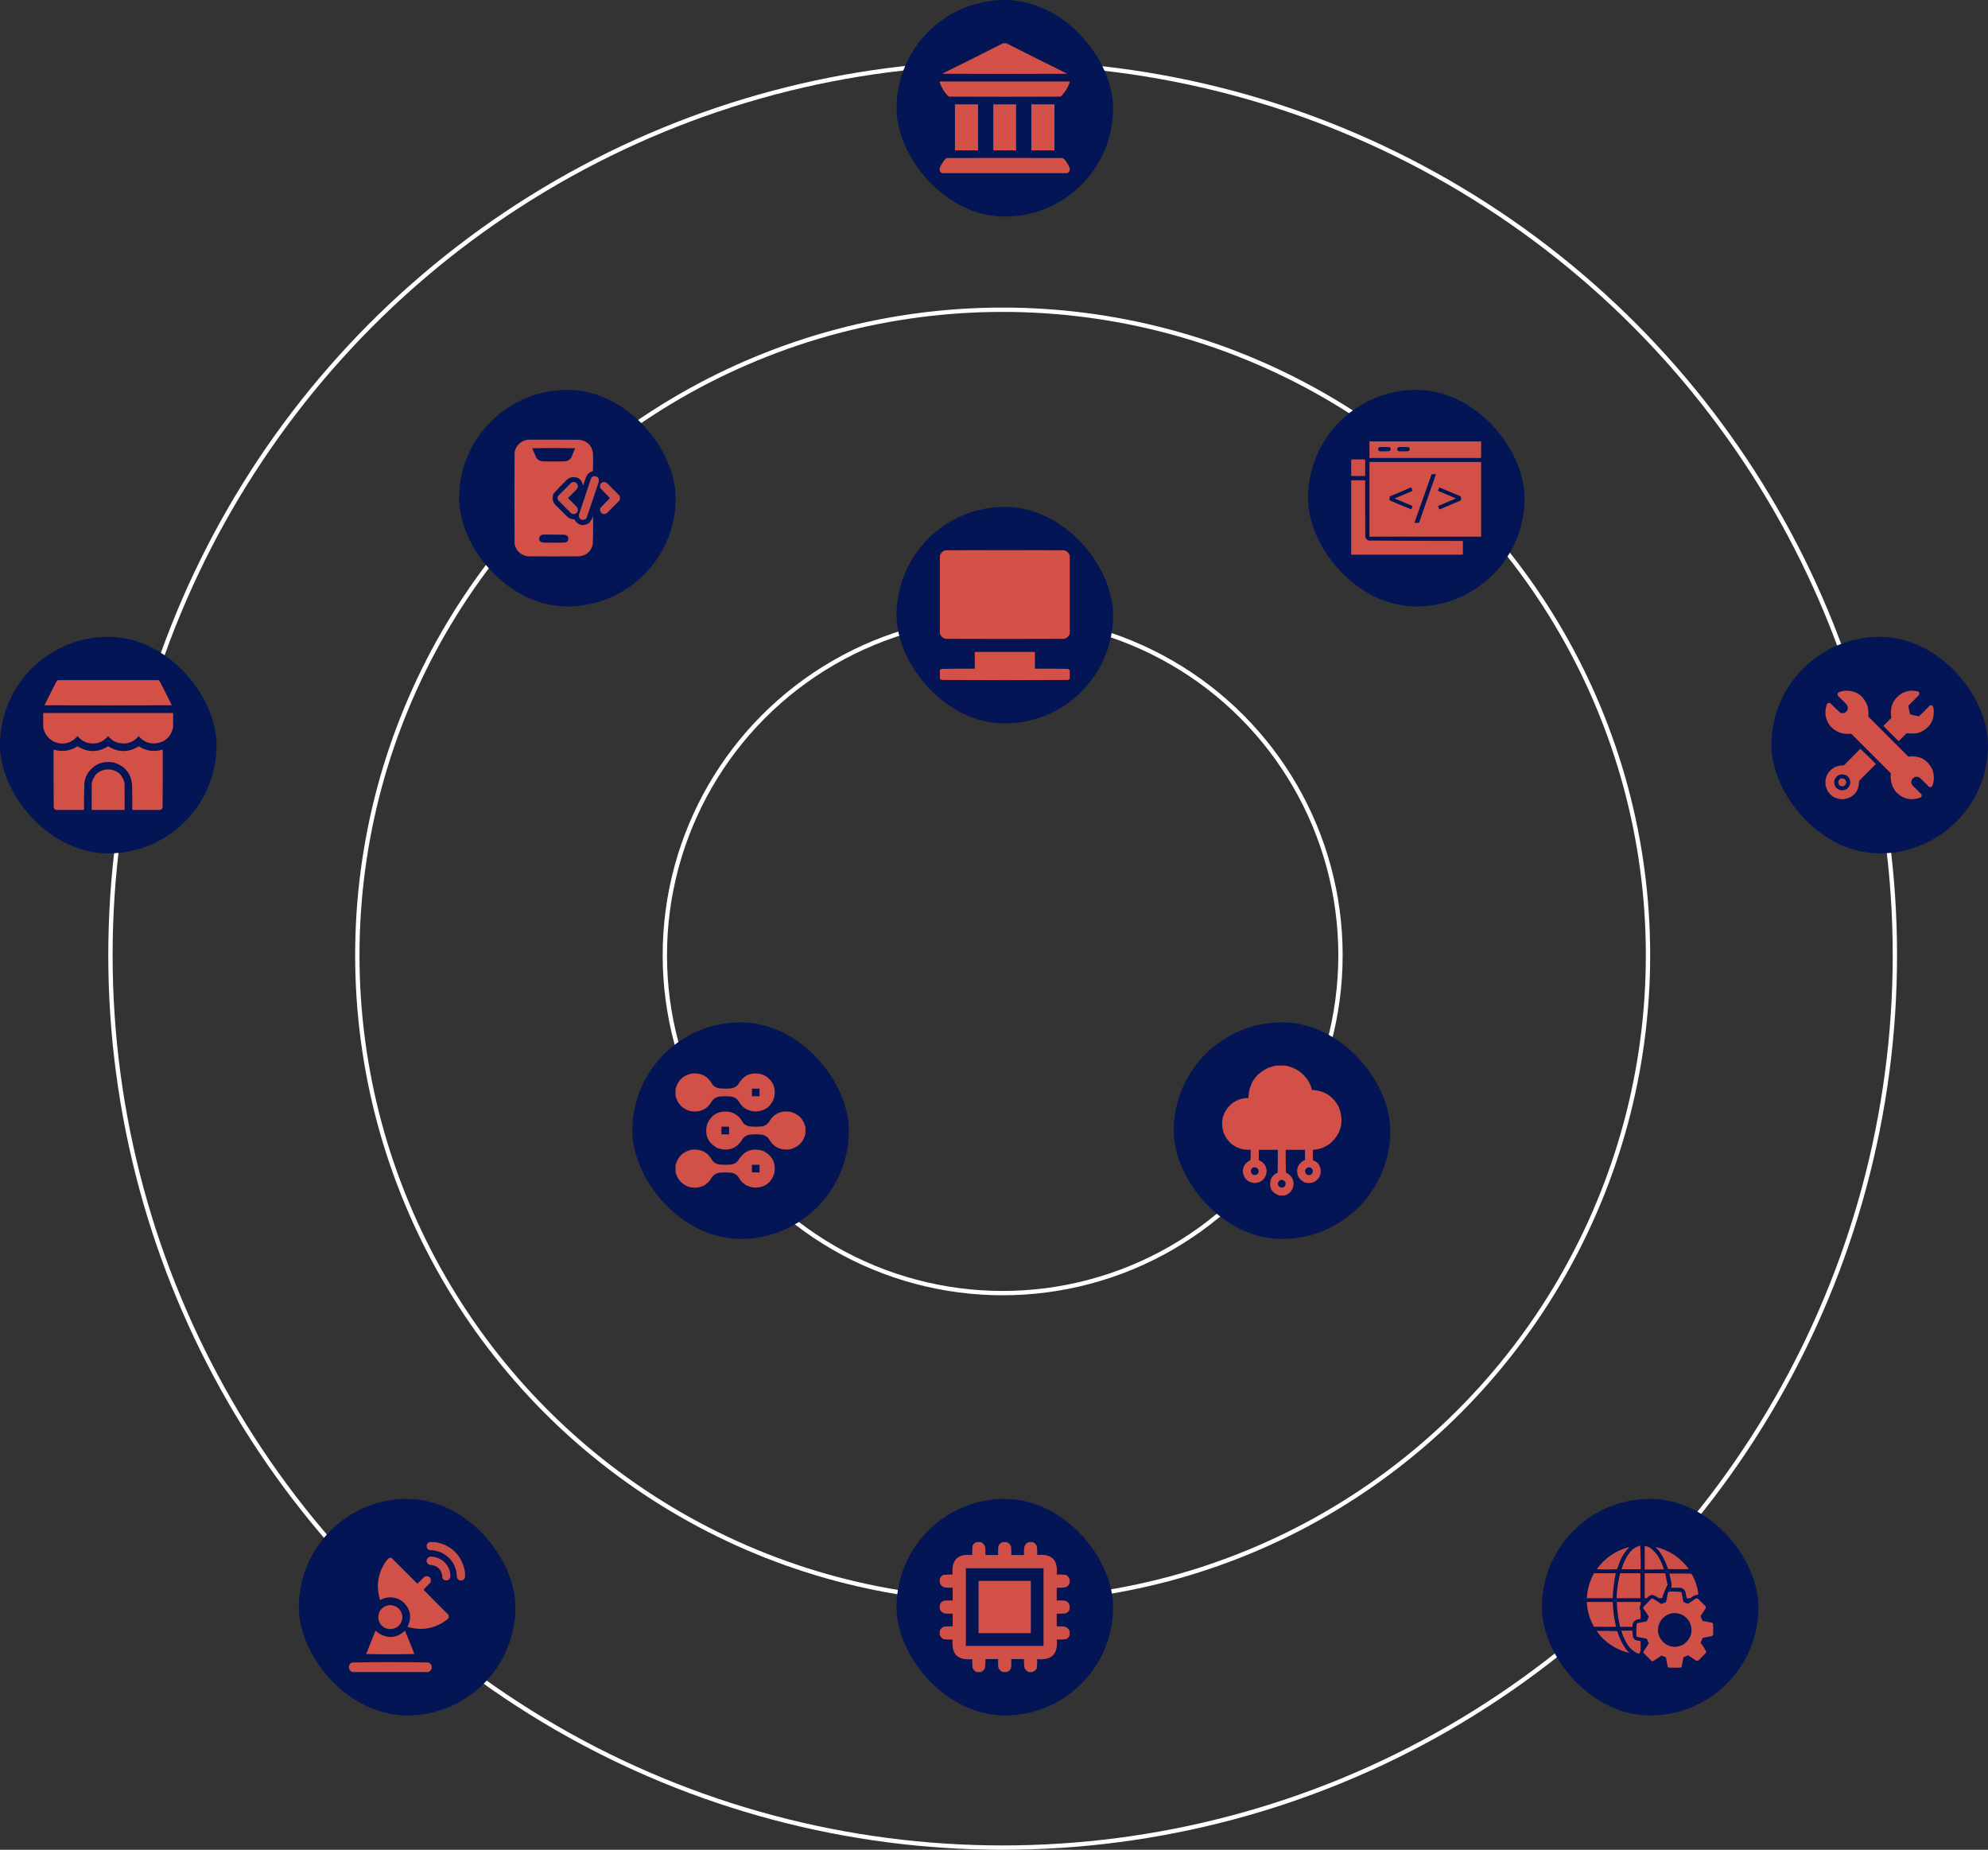 <svg width="459" height="427" viewBox="0 0 459 427" fill="none" xmlns="http://www.w3.org/2000/svg">
<rect x="0" y="0" width="459" height="427" fill="#333333" stroke="none"/>
<circle cx="231.5" cy="220.5" r="78" stroke="white"/>
<circle cx="231.5" cy="220.5" r="149" stroke="white"/>
<circle cx="231.5" cy="220.5" r="206" stroke="white"/>
<rect x="207" y="117" width="50" height="50" rx="25" fill="#031555"/>
<g clip-path="url(#clip0_159_214)">
<path opacity="0.999" fill-rule="evenodd" clip-rule="evenodd" d="M247 128.26C247 134.252 247 140.244 247 146.237C246.796 146.865 246.366 147.276 245.711 147.467C236.57 147.506 227.43 147.506 218.289 147.467C217.634 147.276 217.204 146.865 217 146.237C217 140.244 217 134.252 217 128.26C217.204 127.631 217.634 127.22 218.289 127.029C227.43 126.99 236.57 126.99 245.711 127.029C246.366 127.22 246.796 127.631 247 128.26Z" fill="#D45147"/>
<path opacity="0.997" fill-rule="evenodd" clip-rule="evenodd" d="M225.057 150.496C229.686 150.496 234.315 150.496 238.944 150.496C238.944 151.785 238.944 153.074 238.944 154.363C241.493 154.349 244.041 154.363 246.59 154.407C247.379 154.86 247.599 155.519 247.249 156.385C247.094 156.646 246.874 156.837 246.59 156.956C236.863 157.015 227.137 157.015 217.41 156.956C216.622 156.503 216.402 155.844 216.751 154.979C216.906 154.717 217.126 154.527 217.41 154.407C219.959 154.363 222.508 154.349 225.057 154.363C225.057 153.074 225.057 151.785 225.057 150.496Z" fill="#D45147"/>
</g>
<rect x="146" y="236" width="50" height="50" rx="25" fill="#031555"/>
<g clip-path="url(#clip1_159_214)">
<path opacity="0.986" fill-rule="evenodd" clip-rule="evenodd" d="M155.971 252.885C155.971 252.416 155.971 251.947 155.971 251.479C156.427 249.489 157.658 248.268 159.662 247.816C161.857 247.581 163.468 248.43 164.496 250.365C164.879 250.806 165.358 251.089 165.932 251.215C166.947 251.332 167.963 251.332 168.979 251.215C169.552 251.089 170.031 250.806 170.414 250.365C171.742 248.047 173.685 247.295 176.244 248.109C178.407 249.243 179.237 251.01 178.734 253.412C178.034 255.427 176.618 256.482 174.486 256.576C172.616 256.525 171.258 255.666 170.414 253.998C170.031 253.557 169.552 253.274 168.979 253.149C167.963 253.031 166.947 253.031 165.932 253.149C165.358 253.274 164.879 253.557 164.496 253.998C163.387 256.042 161.678 256.872 159.369 256.488C157.517 255.955 156.384 254.754 155.971 252.885ZM173.607 251.303C174.193 251.303 174.779 251.303 175.365 251.303C175.365 251.889 175.365 252.475 175.365 253.061C174.779 253.061 174.193 253.061 173.607 253.061C173.607 252.475 173.607 251.889 173.607 251.303Z" fill="#D45147"/>
<path opacity="0.986" fill-rule="evenodd" clip-rule="evenodd" d="M185.971 260.268C185.971 260.736 185.971 261.205 185.971 261.674C185.507 263.69 184.257 264.911 182.221 265.336C180.05 265.555 178.458 264.705 177.445 262.787C177.062 262.346 176.583 262.063 176.01 261.938C174.994 261.82 173.978 261.82 172.963 261.938C172.389 262.063 171.91 262.346 171.527 262.787C170.2 265.105 168.257 265.857 165.697 265.043C163.442 263.842 162.631 261.996 163.265 259.506C164.195 257.367 165.826 256.401 168.158 256.606C169.706 256.896 170.829 257.746 171.527 259.154C171.91 259.595 172.389 259.878 172.963 260.004C173.978 260.121 174.994 260.121 176.01 260.004C176.583 259.878 177.062 259.595 177.445 259.154C178.555 257.11 180.264 256.28 182.572 256.664C184.424 257.198 185.557 258.399 185.971 260.268ZM166.576 260.092C167.162 260.092 167.748 260.092 168.334 260.092C168.334 260.678 168.334 261.264 168.334 261.85C167.748 261.85 167.162 261.85 166.576 261.85C166.576 261.264 166.576 260.678 166.576 260.092Z" fill="#D45147"/>
<path opacity="0.986" fill-rule="evenodd" clip-rule="evenodd" d="M155.971 270.463C155.971 269.994 155.971 269.525 155.971 269.057C156.427 267.067 157.658 265.846 159.662 265.395C161.857 265.159 163.468 266.008 164.496 267.943C164.879 268.384 165.358 268.667 165.932 268.793C166.947 268.91 167.963 268.91 168.979 268.793C169.552 268.667 170.031 268.384 170.414 267.943C171.742 265.625 173.685 264.874 176.244 265.688C178.407 266.821 179.237 268.588 178.734 270.99C178.034 273.006 176.618 274.06 174.486 274.154C172.616 274.103 171.258 273.244 170.414 271.576C170.031 271.135 169.552 270.852 168.979 270.727C167.963 270.609 166.947 270.609 165.932 270.727C165.358 270.852 164.879 271.135 164.496 271.576C163.387 273.62 161.678 274.45 159.369 274.066C157.517 273.533 156.384 272.332 155.971 270.463ZM173.607 268.881C174.193 268.881 174.779 268.881 175.365 268.881C175.365 269.467 175.365 270.053 175.365 270.639C174.779 270.639 174.193 270.639 173.607 270.639C173.607 270.053 173.607 269.467 173.607 268.881Z" fill="#D45147"/>
</g>
<rect x="271" y="236" width="50" height="50" rx="25" fill="#031555"/>
<g clip-path="url(#clip2_159_214)">
<path opacity="0.989" fill-rule="evenodd" clip-rule="evenodd" d="M294.74 245.971C295.365 245.971 295.99 245.971 296.615 245.971C299.083 246.359 300.948 247.629 302.211 249.779C302.534 250.349 302.759 250.955 302.885 251.596C305.88 251.731 307.999 253.157 309.242 255.873C310.343 259.157 309.571 261.901 306.928 264.105C305.788 264.912 304.518 265.351 303.119 265.424C303.119 266.225 303.119 267.025 303.119 267.826C304.117 268.151 304.713 268.834 304.906 269.877C305.067 271.265 304.53 272.271 303.295 272.895C301.694 273.403 300.493 272.924 299.691 271.459C299.219 270.043 299.581 268.901 300.775 268.031C300.94 267.929 301.116 267.861 301.303 267.826C301.303 267.025 301.303 266.225 301.303 265.424C299.818 265.424 298.334 265.424 296.849 265.424C296.83 267.182 296.849 268.94 296.908 270.697C298.335 271.364 298.892 272.477 298.578 274.037C298.235 275.035 297.561 275.679 296.557 275.971C296.166 275.971 295.775 275.971 295.385 275.971C293.575 275.339 292.921 274.089 293.422 272.221C293.736 271.506 294.254 270.998 294.974 270.697C295.033 268.94 295.053 267.182 295.033 265.424C293.568 265.424 292.103 265.424 290.639 265.424C290.639 266.225 290.639 267.025 290.639 267.826C291.781 268.281 292.386 269.131 292.455 270.375C292.284 272.04 291.366 272.948 289.701 273.1C288.022 272.944 287.104 272.026 286.947 270.346C287.031 269.149 287.617 268.309 288.705 267.826C288.763 267.026 288.783 266.226 288.764 265.424C285.783 265.531 283.703 264.222 282.523 261.498C281.719 258.864 282.334 256.628 284.369 254.789C285.5 253.901 286.789 253.461 288.236 253.471C288.345 250.092 289.947 247.739 293.041 246.41C293.603 246.216 294.17 246.069 294.74 245.971ZM289.467 269.467C290.135 269.419 290.525 269.722 290.639 270.375C290.453 271.151 289.984 271.405 289.232 271.137C288.847 270.872 288.72 270.511 288.851 270.053C288.975 269.763 289.18 269.568 289.467 269.467ZM302.006 269.467C302.524 269.418 302.885 269.633 303.09 270.111C303.189 270.685 302.964 271.066 302.416 271.254C301.664 271.283 301.303 270.922 301.332 270.17C301.45 269.827 301.675 269.593 302.006 269.467ZM295.853 272.338C296.787 272.505 297.05 273.013 296.644 273.861C296.281 274.19 295.881 274.238 295.443 274.008C294.89 273.483 294.91 272.975 295.502 272.484C295.626 272.435 295.743 272.386 295.853 272.338Z" fill="#D45147"/>
</g>
<rect x="207" width="50" height="50" rx="25" fill="#031555"/>
<g clip-path="url(#clip3_159_214)">
<path opacity="0.989" fill-rule="evenodd" clip-rule="evenodd" d="M231.619 9.971C231.854 9.971 232.088 9.971 232.322 9.971C237.009 12.353 241.716 14.707 246.443 17.031C236.795 17.07 227.147 17.07 217.498 17.031C222.225 14.707 226.932 12.353 231.619 9.971Z" fill="#D45147"/>
<path opacity="0.997" fill-rule="evenodd" clip-rule="evenodd" d="M216.971 18.818C226.971 18.818 236.971 18.818 246.971 18.818C246.971 18.896 246.971 18.975 246.971 19.053C246.586 20.18 245.98 21.177 245.154 22.041C245.04 22.165 244.903 22.253 244.744 22.305C236.229 22.344 227.713 22.344 219.197 22.305C219.057 22.262 218.93 22.194 218.816 22.1C217.992 21.208 217.377 20.192 216.971 19.053C216.971 18.975 216.971 18.896 216.971 18.818Z" fill="#D45147"/>
<path fill-rule="evenodd" clip-rule="evenodd" d="M220.486 24.092C222.264 24.092 224.041 24.092 225.818 24.092C225.818 27.627 225.818 31.162 225.818 34.697C224.041 34.697 222.264 34.697 220.486 34.697C220.486 31.162 220.486 27.627 220.486 24.092Z" fill="#D45147"/>
<path fill-rule="evenodd" clip-rule="evenodd" d="M229.334 24.092C231.092 24.092 232.85 24.092 234.607 24.092C234.607 27.627 234.607 31.162 234.607 34.697C232.85 34.697 231.092 34.697 229.334 34.697C229.334 31.162 229.334 27.627 229.334 24.092Z" fill="#D45147"/>
<path fill-rule="evenodd" clip-rule="evenodd" d="M238.123 24.092C239.9 24.092 241.678 24.092 243.455 24.092C243.455 27.627 243.455 31.162 243.455 34.697C241.678 34.697 239.9 34.697 238.123 34.697C238.123 31.162 238.123 27.627 238.123 24.092Z" fill="#D45147"/>
<path opacity="0.997" fill-rule="evenodd" clip-rule="evenodd" d="M246.971 38.74C246.971 38.975 246.971 39.209 246.971 39.443C246.894 39.531 246.826 39.628 246.766 39.736C246.648 39.806 246.54 39.885 246.443 39.971C236.795 39.971 227.147 39.971 217.498 39.971C217.411 39.894 217.313 39.826 217.205 39.766C217.135 39.648 217.057 39.54 216.971 39.443C216.971 39.209 216.971 38.975 216.971 38.74C217.276 38.072 217.657 37.447 218.113 36.865C218.246 36.693 218.412 36.566 218.611 36.484C227.518 36.445 236.424 36.445 245.33 36.484C245.691 36.69 245.975 36.973 246.18 37.334C246.49 37.78 246.754 38.249 246.971 38.74Z" fill="#D45147"/>
</g>
<rect x="409" y="147" width="50" height="50" rx="25" fill="#031555"/>
<path opacity="0.984" fill-rule="evenodd" clip-rule="evenodd" d="M425.943 159.432C428.562 159.367 430.31 160.559 431.188 163.006C431.383 163.797 431.442 164.598 431.363 165.408C434.449 168.494 437.535 171.58 440.621 174.666C443.158 174.333 444.994 175.31 446.129 177.596C446.551 178.691 446.609 179.804 446.305 180.936C446.252 181.188 446.144 181.412 445.982 181.609C445.768 181.727 445.553 181.727 445.338 181.609C444.654 180.926 443.971 180.242 443.287 179.559C442.62 179.15 442.024 179.238 441.5 179.822C441.217 180.324 441.237 180.812 441.559 181.287C442.242 181.971 442.926 182.654 443.609 183.338C443.744 183.604 443.715 183.848 443.522 184.07C441.322 184.9 439.399 184.48 437.75 182.811C436.767 181.553 436.376 180.127 436.578 178.533C433.522 175.477 430.465 172.42 427.408 169.363C425.406 169.614 423.755 168.98 422.457 167.459C421.387 165.932 421.172 164.291 421.813 162.537C422.01 162.238 422.273 162.169 422.604 162.332C423.349 163.117 424.131 163.859 424.947 164.559C425.763 164.781 426.319 164.498 426.617 163.709C426.687 163.323 426.609 162.971 426.383 162.654C425.699 161.971 425.016 161.287 424.332 160.604C424.205 160.34 424.234 160.096 424.42 159.871C424.914 159.65 425.422 159.504 425.943 159.432Z" fill="#D45147"/>
<path opacity="0.977" fill-rule="evenodd" clip-rule="evenodd" d="M441.119 159.432C441.652 159.42 442.18 159.468 442.701 159.578C442.983 159.623 443.139 159.789 443.17 160.076C443.137 160.249 443.068 160.406 442.965 160.545C442.184 161.326 441.402 162.108 440.621 162.889C440.699 163.559 440.826 164.223 441.002 164.881C441.577 165.053 442.163 165.199 442.76 165.32C442.877 165.36 442.994 165.36 443.111 165.32C443.932 164.5 444.752 163.68 445.572 162.859C446.073 162.732 446.356 162.937 446.422 163.475C446.739 166.055 445.733 167.901 443.404 169.012C442.812 169.249 442.197 169.356 441.559 169.334C441.115 169.328 440.675 169.299 440.24 169.246C439.624 169.872 438.999 170.487 438.365 171.092C437.174 169.94 436.002 168.768 434.85 167.576C435.454 166.942 436.069 166.317 436.695 165.701C436.25 163.323 437.021 161.457 439.01 160.106C439.677 159.743 440.38 159.518 441.119 159.432Z" fill="#D45147"/>
<path opacity="0.973" fill-rule="evenodd" clip-rule="evenodd" d="M429.517 172.85C430.723 173.968 431.905 175.12 433.062 176.307C433.101 176.346 433.101 176.385 433.062 176.424C431.793 177.693 430.523 178.963 429.254 180.232C429.21 182.805 427.911 184.231 425.357 184.51C423.335 184.392 422.055 183.356 421.519 181.404C421.249 179.494 421.942 178.059 423.599 177.098C424.271 176.803 424.974 176.666 425.709 176.688C426.99 175.416 428.26 174.137 429.517 172.85ZM424.947 178.768C426.295 178.661 427.057 179.276 427.232 180.613C427.022 181.917 426.26 182.523 424.947 182.43C423.88 182.084 423.401 181.352 423.511 180.232C423.729 179.478 424.207 178.99 424.947 178.768Z" fill="#D45147"/>
<path opacity="0.929" fill-rule="evenodd" clip-rule="evenodd" d="M425.006 179.705C425.739 179.589 426.168 179.892 426.295 180.613C426.061 181.492 425.534 181.727 424.713 181.317C424.415 180.981 424.347 180.6 424.508 180.174C424.629 179.964 424.795 179.808 425.006 179.705Z" fill="#D45147"/>
<rect y="147" width="50" height="50" rx="25" fill="#031555"/>
<g clip-path="url(#clip4_159_214)">
<path opacity="0.997" fill-rule="evenodd" clip-rule="evenodd" d="M13.428 156.971C21.123 156.971 28.818 156.971 36.514 156.971C36.689 157.074 36.835 157.21 36.953 157.381C37.854 159.192 38.762 160.999 39.678 162.801C29.873 162.84 20.068 162.84 10.264 162.801C11.179 160.999 12.088 159.192 12.988 157.381C13.106 157.21 13.253 157.074 13.428 156.971Z" fill="#D45147"/>
<path opacity="0.993" fill-rule="evenodd" clip-rule="evenodd" d="M9.971 164.588C19.971 164.588 29.971 164.588 39.971 164.588C39.971 165.701 39.971 166.814 39.971 167.928C39.417 170.239 37.952 171.47 35.576 171.619C34.123 171.61 32.941 171.044 32.031 169.92C30.644 171.515 28.935 171.993 26.904 171.355C26.136 171.046 25.491 170.568 24.971 169.92C23.636 171.475 21.976 171.973 19.99 171.414C19.155 171.109 18.462 170.611 17.91 169.92C16.464 171.573 14.696 172.032 12.607 171.297C11.186 170.592 10.307 169.469 9.971 167.928C9.971 166.814 9.971 165.701 9.971 164.588Z" fill="#D45147"/>
<path opacity="0.993" fill-rule="evenodd" clip-rule="evenodd" d="M37.041 186.971C34.873 186.971 32.705 186.971 30.537 186.971C30.547 185.115 30.537 183.26 30.508 181.404C30.341 178.68 28.964 176.893 26.377 176.043C23.75 175.532 21.689 176.381 20.195 178.592C19.832 179.231 19.598 179.915 19.492 180.643C19.409 182.751 19.38 184.86 19.404 186.971C17.236 186.971 15.068 186.971 12.9 186.971C12.667 186.864 12.501 186.689 12.402 186.443C12.373 181.971 12.363 177.498 12.373 173.025C14.33 173.632 16.176 173.379 17.91 172.264C20.263 173.745 22.617 173.745 24.971 172.264C27.324 173.745 29.678 173.745 32.031 172.264C33.765 173.379 35.611 173.632 37.568 173.025C37.578 177.498 37.568 181.971 37.539 186.443C37.44 186.689 37.274 186.864 37.041 186.971Z" fill="#D45147"/>
<path opacity="0.994" fill-rule="evenodd" clip-rule="evenodd" d="M28.779 186.971C26.24 186.971 23.701 186.971 21.162 186.971C21.152 184.881 21.162 182.791 21.191 180.701C21.687 178.731 22.947 177.695 24.971 177.596C26.994 177.695 28.254 178.731 28.75 180.701C28.779 182.791 28.789 184.881 28.779 186.971Z" fill="#D45147"/>
</g>
<rect x="69" y="346" width="50" height="50" rx="25" fill="#031555"/>
<g clip-path="url(#clip5_159_214)">
<path opacity="0.96" fill-rule="evenodd" clip-rule="evenodd" d="M99.127 355.971C99.557 355.971 99.987 355.971 100.416 355.971C103.925 356.569 106.181 358.581 107.184 362.006C107.354 362.72 107.412 363.443 107.36 364.174C107.121 364.736 106.701 364.941 106.1 364.789C105.768 364.652 105.563 364.408 105.485 364.057C105.393 361.331 104.114 359.407 101.647 358.285C100.834 357.986 99.994 357.83 99.127 357.816C98.579 357.531 98.394 357.092 98.57 356.498C98.712 356.269 98.897 356.093 99.127 355.971Z" fill="#D45147"/>
<path opacity="0.956" fill-rule="evenodd" clip-rule="evenodd" d="M99.42 359.311C101.4 359.406 102.816 360.344 103.668 362.123C103.938 362.782 104.035 363.466 103.961 364.174C103.637 364.829 103.139 364.995 102.467 364.672C102.314 364.558 102.207 364.412 102.145 364.232C102.037 362.327 101.031 361.322 99.127 361.215C98.579 360.93 98.394 360.49 98.57 359.896C98.764 359.561 99.047 359.366 99.42 359.311Z" fill="#D45147"/>
<path opacity="0.985" fill-rule="evenodd" clip-rule="evenodd" d="M89.928 359.604C90.11 359.595 90.286 359.624 90.455 359.691C92.419 361.665 94.392 363.628 96.373 365.58C96.909 365.073 97.437 364.556 97.955 364.027C98.466 363.733 98.925 363.801 99.332 364.232C99.504 364.574 99.523 364.925 99.391 365.287C98.875 365.862 98.338 366.418 97.779 366.957C99.668 368.904 101.592 370.848 103.551 372.787C103.729 373.199 103.641 373.541 103.287 373.813C100.51 375.952 97.444 376.528 94.088 375.541C95.142 373.36 94.791 371.437 93.033 369.77C91.668 368.715 90.164 368.462 88.522 369.008C88.251 369.104 87.998 369.231 87.76 369.389C86.769 366.16 87.228 363.152 89.137 360.365C89.357 360.057 89.621 359.803 89.928 359.604Z" fill="#D45147"/>
<path opacity="0.975" fill-rule="evenodd" clip-rule="evenodd" d="M90.045 370.502C91.775 370.65 92.732 371.588 92.916 373.314C92.753 375.011 91.826 375.928 90.133 376.068C88.647 375.988 87.729 375.227 87.379 373.783C87.219 372.335 87.795 371.31 89.108 370.707C89.422 370.611 89.735 370.543 90.045 370.502Z" fill="#D45147"/>
<path opacity="0.984" fill-rule="evenodd" clip-rule="evenodd" d="M86.705 376.42C86.965 376.611 87.219 376.816 87.467 377.035C89.631 378.336 91.643 378.131 93.502 376.42C94.247 378.205 94.97 380.002 95.67 381.811C91.959 381.889 88.248 381.889 84.537 381.811C85.26 380.012 85.983 378.216 86.705 376.42Z" fill="#D45147"/>
<path opacity="0.974" fill-rule="evenodd" clip-rule="evenodd" d="M98.893 385.971C93.033 385.971 87.174 385.971 81.314 385.971C80.547 385.554 80.362 384.948 80.758 384.154C80.91 383.976 81.095 383.849 81.314 383.773C84.242 383.706 87.171 383.676 90.103 383.686C93.055 383.676 96.004 383.706 98.951 383.773C99.678 384.18 99.863 384.756 99.508 385.502C99.341 385.719 99.135 385.876 98.893 385.971Z" fill="#D45147"/>
</g>
<rect x="356" y="346" width="50" height="50" rx="25" fill="#031555"/>
<path opacity="0.968" fill-rule="evenodd" clip-rule="evenodd" d="M378.686 356.791C378.802 358.587 378.841 360.403 378.803 362.24C377.338 362.24 375.873 362.24 374.408 362.24C374.764 360.904 375.34 359.673 376.137 358.549C376.788 357.663 377.638 357.077 378.686 356.791Z" fill="#D45147"/>
<path opacity="0.968" fill-rule="evenodd" clip-rule="evenodd" d="M379.74 356.85C380.177 356.92 380.587 357.067 380.971 357.289C381.935 357.997 382.687 358.886 383.227 359.955C383.589 360.7 383.911 361.462 384.193 362.24C382.709 362.299 381.225 362.318 379.74 362.299C379.74 360.482 379.74 358.666 379.74 356.85Z" fill="#D45147"/>
<path opacity="0.949" fill-rule="evenodd" clip-rule="evenodd" d="M376.049 357.143C376.109 357.166 376.119 357.205 376.078 357.26C375.189 358.177 374.506 359.231 374.027 360.424C373.797 361.027 373.572 361.633 373.354 362.24C371.791 362.318 370.229 362.318 368.666 362.24C370.52 359.664 372.981 357.965 376.049 357.143Z" fill="#D45147"/>
<path opacity="0.953" fill-rule="evenodd" clip-rule="evenodd" d="M382.318 357.201C382.343 357.165 382.382 357.145 382.436 357.143C385.546 357.944 388.046 359.634 389.936 362.211C388.334 362.25 386.732 362.25 385.131 362.211C384.667 360.727 383.993 359.35 383.109 358.08C382.854 357.776 382.59 357.483 382.318 357.201Z" fill="#D45147"/>
<path opacity="0.978" fill-rule="evenodd" clip-rule="evenodd" d="M368.021 363.178C369.701 363.178 371.381 363.178 373.061 363.178C372.663 365.071 372.428 366.985 372.357 368.92C370.365 368.92 368.373 368.92 366.381 368.92C366.489 366.878 367.036 364.964 368.021 363.178Z" fill="#D45147"/>
<path opacity="0.983" fill-rule="evenodd" clip-rule="evenodd" d="M374.057 363.178C375.619 363.178 377.182 363.178 378.744 363.178C378.744 365.092 378.744 367.006 378.744 368.92C376.908 368.92 375.072 368.92 373.236 368.92C373.318 366.979 373.592 365.064 374.057 363.178Z" fill="#D45147"/>
<path opacity="0.982" fill-rule="evenodd" clip-rule="evenodd" d="M379.74 363.178C381.322 363.178 382.904 363.178 384.486 363.178C384.658 364.067 384.834 364.955 385.014 365.844C384.506 366.81 384.096 367.815 383.783 368.861C383.492 368.929 383.199 368.939 382.904 368.891C382.479 368.544 382.001 368.3 381.469 368.158C380.966 368.229 380.566 368.473 380.268 368.891C380.093 368.92 379.917 368.93 379.74 368.92C379.74 367.006 379.74 365.092 379.74 363.178Z" fill="#D45147"/>
<path opacity="0.968" fill-rule="evenodd" clip-rule="evenodd" d="M385.424 363.236C387.123 363.227 388.822 363.236 390.521 363.266C391.381 364.702 391.909 366.255 392.104 367.924C392.102 368.013 392.063 368.082 391.986 368.129C391.77 368.162 391.555 368.201 391.342 368.246C390.955 368.457 390.584 368.692 390.229 368.949C389.953 368.998 389.68 368.988 389.408 368.92C389.314 368.453 389.226 367.984 389.145 367.514C388.951 366.933 388.55 366.611 387.943 366.547C387.241 366.518 386.537 366.508 385.834 366.518C385.939 366.193 385.968 365.861 385.922 365.521C385.782 364.753 385.616 363.991 385.424 363.236Z" fill="#D45147"/>
<path opacity="0.979" fill-rule="evenodd" clip-rule="evenodd" d="M385.365 367.396C386.289 367.369 387.207 367.398 388.119 367.484C388.189 367.537 388.238 367.606 388.266 367.689C388.395 368.394 388.531 369.097 388.676 369.799C388.977 369.925 389.28 370.052 389.584 370.18C389.662 370.219 389.74 370.219 389.818 370.18C390.375 369.775 390.941 369.384 391.518 369.008C391.701 368.961 391.877 368.981 392.045 369.066C392.602 369.634 393.169 370.19 393.744 370.736C393.783 370.834 393.822 370.932 393.861 371.029C393.823 371.124 393.794 371.222 393.773 371.322C393.37 371.904 392.989 372.5 392.631 373.109C392.801 373.441 392.948 373.783 393.07 374.135C393.776 374.303 394.489 374.45 395.209 374.574C395.375 374.623 395.482 374.73 395.531 374.896C395.57 375.717 395.57 376.537 395.531 377.357C395.482 377.523 395.375 377.631 395.209 377.68C394.507 377.824 393.804 377.961 393.1 378.09C392.976 378.474 392.819 378.845 392.631 379.203C393.136 379.844 393.566 380.528 393.92 381.254C393.917 381.369 393.888 381.477 393.832 381.576C393.274 382.115 392.736 382.672 392.221 383.246C391.967 383.441 391.713 383.441 391.459 383.246C390.893 382.865 390.326 382.484 389.76 382.103C389.42 382.279 389.068 382.425 388.705 382.543C388.552 383.252 388.405 383.965 388.266 384.682C388.22 384.786 388.151 384.874 388.06 384.945C387.123 384.984 386.185 384.984 385.248 384.945C385.157 384.874 385.089 384.786 385.043 384.682C384.899 383.98 384.762 383.277 384.633 382.572C384.285 382.453 383.943 382.316 383.607 382.162C382.954 382.649 382.28 383.098 381.586 383.51C381.504 383.467 381.416 383.438 381.322 383.422C380.704 382.803 380.089 382.188 379.477 381.576C379.432 381.412 379.452 381.256 379.535 381.107C379.938 380.526 380.319 379.93 380.678 379.32C380.536 378.959 380.38 378.608 380.209 378.266C379.485 378.135 378.762 377.998 378.041 377.855C377.934 377.826 377.865 377.758 377.836 377.65C377.779 376.707 377.799 375.77 377.894 374.838C377.943 374.789 377.992 374.74 378.041 374.691C378.767 374.557 379.49 374.411 380.209 374.252C380.382 373.9 380.538 373.538 380.678 373.168C380.294 372.528 379.874 371.913 379.418 371.322C379.377 371.177 379.396 371.041 379.477 370.912C380.079 370.302 380.675 369.687 381.264 369.066C381.322 369.037 381.381 369.008 381.439 368.978C381.71 369.075 381.964 369.201 382.201 369.359C382.656 369.67 383.115 369.972 383.578 370.268C383.918 370.125 384.259 369.988 384.603 369.857C384.644 369.827 384.673 369.788 384.691 369.74C384.836 369.038 384.972 368.335 385.102 367.631C385.183 367.539 385.271 367.461 385.365 367.396ZM386.185 372.377C387.944 372.274 389.262 372.978 390.141 374.486C390.97 376.53 390.51 378.22 388.764 379.555C387.14 380.466 385.597 380.349 384.135 379.203C382.528 377.55 382.362 375.763 383.637 373.842C384.312 373.041 385.162 372.552 386.185 372.377Z" fill="#D45147"/>
<path opacity="0.978" fill-rule="evenodd" clip-rule="evenodd" d="M366.381 369.799C368.373 369.799 370.365 369.799 372.357 369.799C372.419 371.739 372.673 373.653 373.119 375.541C371.42 375.551 369.721 375.541 368.021 375.512C367.015 373.743 366.468 371.839 366.381 369.799Z" fill="#D45147"/>
<path opacity="0.977" fill-rule="evenodd" clip-rule="evenodd" d="M373.295 369.799C375.131 369.799 376.967 369.799 378.803 369.799C378.812 370.034 378.803 370.268 378.773 370.502C378.5 370.932 378.5 371.362 378.773 371.791C378.813 372.416 378.813 373.041 378.773 373.666C378.453 373.754 378.131 373.842 377.807 373.93C377.142 374.253 376.849 374.79 376.928 375.541C375.971 375.541 375.014 375.541 374.057 375.541C373.611 373.653 373.357 371.739 373.295 369.799Z" fill="#D45147"/>
<path opacity="0.957" fill-rule="evenodd" clip-rule="evenodd" d="M374.35 376.42C375.209 376.42 376.068 376.42 376.928 376.42C376.896 376.956 376.945 377.484 377.074 378.002C377.201 378.285 377.406 378.49 377.689 378.617C378.058 378.699 378.429 378.767 378.803 378.822C378.813 379.584 378.803 380.346 378.773 381.107C378.68 381.3 378.592 381.496 378.51 381.693C378.373 381.753 378.236 381.743 378.1 381.664C377.067 381.178 376.256 380.446 375.668 379.467C375.086 378.513 374.647 377.498 374.35 376.42Z" fill="#D45147"/>
<path opacity="0.953" fill-rule="evenodd" clip-rule="evenodd" d="M368.666 376.479C370.249 376.459 371.831 376.479 373.412 376.537C373.857 378.092 374.551 379.517 375.492 380.814C375.71 381.064 375.935 381.308 376.166 381.547C373.606 380.946 371.428 379.686 369.633 377.768C369.274 377.361 368.952 376.931 368.666 376.479Z" fill="#D45147"/>
<rect x="106" y="90" width="50" height="50" rx="25" fill="#031555"/>
<path opacity="0.99" fill-rule="evenodd" clip-rule="evenodd" d="M121.83 101.494C125.834 101.484 129.838 101.494 133.842 101.523C135.608 101.805 136.633 102.83 136.918 104.6C136.967 105.987 136.957 107.373 136.889 108.76C136.097 108.974 135.56 109.462 135.277 110.225C135.074 110.854 134.859 111.479 134.633 112.1C134.246 110.475 133.24 109.86 131.615 110.254C131.39 110.376 131.176 110.513 130.971 110.664C129.883 111.712 128.838 112.796 127.836 113.916C127.411 114.82 127.508 115.659 128.129 116.436C129.076 117.383 130.023 118.33 130.971 119.277C131.443 119.672 131.99 119.878 132.611 119.893C133.414 121.251 134.508 121.554 135.893 120.801C136.407 120.328 136.749 119.752 136.918 119.072C136.974 121.281 136.955 123.488 136.859 125.693C136.457 127.267 135.451 128.175 133.842 128.418C129.838 128.457 125.834 128.457 121.83 128.418C120.224 128.14 119.219 127.213 118.813 125.635C118.773 118.525 118.773 111.416 118.813 104.307C119.229 102.728 120.235 101.79 121.83 101.494ZM122.885 103.486C126.176 103.408 129.477 103.408 132.787 103.486C132.49 104.211 132.187 104.934 131.879 105.654C131.503 106.189 130.986 106.472 130.326 106.504C128.666 106.543 127.006 106.543 125.346 106.504C124.72 106.479 124.222 106.216 123.852 105.713C123.522 104.967 123.2 104.225 122.885 103.486ZM125.346 123.408C127.026 123.398 128.705 123.408 130.385 123.438C131.148 123.626 131.392 124.084 131.117 124.814C130.933 125.104 130.669 125.25 130.326 125.254C128.666 125.293 127.006 125.293 125.346 125.254C124.535 125.067 124.29 124.589 124.613 123.818C124.816 123.595 125.06 123.458 125.346 123.408Z" fill="#D45147"/>
<path opacity="0.959" fill-rule="evenodd" clip-rule="evenodd" d="M137.006 109.932C137.903 109.863 138.323 110.273 138.265 111.162C137.332 114.003 136.374 116.835 135.394 119.658C134.954 120.065 134.476 120.113 133.959 119.805C133.687 119.494 133.599 119.132 133.695 118.721C134.613 115.967 135.531 113.213 136.449 110.459C136.59 110.23 136.775 110.054 137.006 109.932Z" fill="#D45147"/>
<path opacity="0.958" fill-rule="evenodd" clip-rule="evenodd" d="M132.201 111.279C132.924 111.21 133.334 111.533 133.432 112.246C133.41 112.498 133.322 112.723 133.168 112.92C132.484 113.595 131.81 114.278 131.146 114.971C131.81 115.663 132.484 116.347 133.168 117.022C133.489 117.437 133.509 117.866 133.227 118.311C132.837 118.69 132.398 118.759 131.908 118.516C130.902 117.51 129.896 116.504 128.891 115.498C128.695 115.147 128.695 114.795 128.891 114.443C129.896 113.438 130.902 112.432 131.908 111.426C132.015 111.382 132.112 111.333 132.201 111.279Z" fill="#D45147"/>
<path opacity="0.956" fill-rule="evenodd" clip-rule="evenodd" d="M139.232 111.279C139.52 111.254 139.794 111.303 140.053 111.426C141.039 112.412 142.025 113.398 143.012 114.385C143.207 114.775 143.207 115.166 143.012 115.557C142.025 116.543 141.039 117.529 140.053 118.516C139.205 118.854 138.697 118.58 138.529 117.695C138.533 117.544 138.562 117.397 138.617 117.256C139.339 116.485 140.071 115.724 140.814 114.971C140.071 114.218 139.339 113.456 138.617 112.686C138.399 112.021 138.604 111.552 139.232 111.279Z" fill="#D45147"/>
<rect x="302" y="90" width="50" height="50" rx="25" fill="#031555"/>
<g clip-path="url(#clip6_159_214)">
<path opacity="0.984" fill-rule="evenodd" clip-rule="evenodd" d="M341.971 101.904C341.971 103.174 341.971 104.443 341.971 105.713C333.377 105.713 324.783 105.713 316.189 105.713C316.189 104.443 316.189 103.174 316.189 101.904C324.783 101.904 333.377 101.904 341.971 101.904ZM318.533 103.193C319.295 103.184 320.057 103.193 320.818 103.223C321.229 103.592 321.19 103.904 320.701 104.16C319.959 104.199 319.217 104.199 318.475 104.16C318.066 103.809 318.086 103.487 318.533 103.193ZM322.928 103.193C323.69 103.184 324.451 103.193 325.213 103.223C325.571 103.492 325.591 103.785 325.271 104.102C325.213 104.121 325.154 104.141 325.096 104.16C324.373 104.199 323.65 104.199 322.928 104.16C322.462 103.842 322.462 103.52 322.928 103.193Z" fill="#D45147"/>
<path opacity="0.977" fill-rule="evenodd" clip-rule="evenodd" d="M311.971 106.064C313.045 106.064 314.119 106.064 315.193 106.064C315.193 107.334 315.193 108.603 315.193 109.873C314.119 109.873 313.045 109.873 311.971 109.873C311.971 108.603 311.971 107.334 311.971 106.064Z" fill="#D45147"/>
<path opacity="0.988" fill-rule="evenodd" clip-rule="evenodd" d="M341.971 106.65C341.971 112.393 341.971 118.135 341.971 123.877C333.377 123.877 324.783 123.877 316.189 123.877C316.189 118.135 316.189 112.393 316.189 106.65C324.783 106.65 333.377 106.65 341.971 106.65ZM330.545 109.463C330.877 109.463 331.209 109.463 331.541 109.463C330.26 113.198 328.961 116.928 327.645 120.654C327.288 120.721 326.927 120.731 326.561 120.684C327.906 116.95 329.234 113.209 330.545 109.463ZM325.799 112.51C325.943 112.754 326.06 113.018 326.15 113.301C324.768 113.898 323.382 114.484 321.99 115.059C323.372 115.656 324.759 116.242 326.15 116.816C326.053 117.07 325.955 117.324 325.857 117.578C324.18 116.921 322.51 116.227 320.848 115.498C320.801 115.19 320.81 114.888 320.877 114.59C322.53 113.91 324.17 113.216 325.799 112.51ZM332.303 112.51C333.964 113.197 335.624 113.89 337.283 114.59C337.35 114.888 337.36 115.19 337.312 115.498C335.665 116.207 334.015 116.91 332.361 117.607C332.216 117.357 332.099 117.093 332.01 116.816C333.405 116.246 334.792 115.66 336.17 115.059C334.788 114.461 333.401 113.875 332.01 113.301C332.116 113.04 332.213 112.776 332.303 112.51Z" fill="#D45147"/>
<path opacity="0.991" fill-rule="evenodd" clip-rule="evenodd" d="M311.971 110.869C313.045 110.869 314.119 110.869 315.193 110.869C315.184 115.225 315.193 119.58 315.223 123.936C315.344 124.35 315.608 124.633 316.014 124.785C323.26 124.838 330.506 124.867 337.752 124.873C337.752 125.928 337.752 126.982 337.752 128.037C329.158 128.037 320.564 128.037 311.971 128.037C311.971 122.314 311.971 116.592 311.971 110.869Z" fill="#D45147"/>
</g>
<rect x="207" y="346" width="50" height="50" rx="25" fill="#031555"/>
<g clip-path="url(#clip7_159_214)">
<path opacity="0.982" fill-rule="evenodd" clip-rule="evenodd" d="M225.525 355.971C225.818 355.971 226.111 355.971 226.404 355.971C227.015 356.212 227.376 356.661 227.488 357.318C227.518 357.865 227.527 358.412 227.518 358.959C228.494 358.959 229.471 358.959 230.447 358.959C230.437 358.334 230.447 357.709 230.477 357.084C230.608 356.513 230.95 356.142 231.502 355.971C231.795 355.971 232.088 355.971 232.381 355.971C232.952 356.161 233.313 356.552 233.465 357.143C233.494 357.748 233.504 358.353 233.494 358.959C234.471 358.959 235.447 358.959 236.424 358.959C236.414 358.431 236.424 357.904 236.453 357.377C236.549 356.667 236.93 356.198 237.596 355.971C237.869 355.971 238.143 355.971 238.416 355.971C238.859 356.15 239.181 356.463 239.383 356.908C239.467 357.587 239.496 358.271 239.471 358.959C242.83 358.607 244.334 360.111 243.982 363.471C244.69 363.445 245.393 363.474 246.092 363.559C246.525 363.786 246.818 364.128 246.971 364.584C246.971 364.857 246.971 365.131 246.971 365.404C246.762 366.051 246.313 366.412 245.623 366.488C245.077 366.518 244.53 366.527 243.982 366.518C243.982 367.494 243.982 368.471 243.982 369.447C244.588 369.438 245.194 369.447 245.799 369.477C246.39 369.628 246.78 369.989 246.971 370.561C246.971 370.854 246.971 371.146 246.971 371.439C246.8 371.991 246.429 372.333 245.857 372.465C245.233 372.494 244.608 372.504 243.982 372.494C243.982 373.471 243.982 374.447 243.982 375.424C244.51 375.414 245.037 375.424 245.564 375.453C246.275 375.549 246.743 375.93 246.971 376.596C246.971 376.869 246.971 377.143 246.971 377.416C246.84 377.85 246.567 378.172 246.15 378.383C245.431 378.466 244.709 378.495 243.982 378.471C244.334 381.83 242.83 383.334 239.471 382.982C239.496 383.69 239.467 384.393 239.383 385.092C239.155 385.525 238.813 385.818 238.357 385.971C238.084 385.971 237.811 385.971 237.537 385.971C236.927 385.729 236.566 385.28 236.453 384.623C236.424 384.077 236.414 383.53 236.424 382.982C235.447 382.982 234.471 382.982 233.494 382.982C233.504 383.608 233.494 384.233 233.465 384.857C233.333 385.429 232.991 385.8 232.439 385.971C232.146 385.971 231.854 385.971 231.561 385.971C230.989 385.78 230.628 385.39 230.477 384.799C230.447 384.194 230.438 383.588 230.447 382.982C229.471 382.982 228.494 382.982 227.518 382.982C227.527 383.53 227.518 384.077 227.488 384.623C227.412 385.313 227.051 385.762 226.404 385.971C226.111 385.971 225.818 385.971 225.525 385.971C225.082 385.791 224.76 385.479 224.559 385.033C224.474 384.354 224.445 383.67 224.471 382.982C221.111 383.334 219.607 381.83 219.959 378.471C219.251 378.496 218.548 378.467 217.85 378.383C217.416 378.155 217.123 377.813 216.971 377.357C216.971 377.084 216.971 376.811 216.971 376.537C217.179 375.89 217.628 375.529 218.318 375.453C218.865 375.424 219.412 375.414 219.959 375.424C219.959 374.447 219.959 373.471 219.959 372.494C219.353 372.504 218.748 372.494 218.143 372.465C217.552 372.313 217.161 371.952 216.971 371.381C216.971 371.088 216.971 370.795 216.971 370.502C217.142 369.95 217.513 369.608 218.084 369.477C218.709 369.447 219.334 369.437 219.959 369.447C219.959 368.471 219.959 367.494 219.959 366.518C219.431 366.527 218.904 366.518 218.377 366.488C217.667 366.392 217.198 366.011 216.971 365.346C216.971 365.072 216.971 364.799 216.971 364.525C217.101 364.091 217.375 363.769 217.791 363.559C218.51 363.476 219.233 363.446 219.959 363.471C219.607 360.111 221.111 358.607 224.471 358.959C224.446 358.233 224.476 357.51 224.559 356.791C224.769 356.375 225.091 356.101 225.525 355.971ZM223.006 362.006C228.982 362.006 234.959 362.006 240.936 362.006C240.936 367.982 240.936 373.959 240.936 379.936C234.959 379.936 228.982 379.936 223.006 379.936C223.006 373.959 223.006 367.982 223.006 362.006Z" fill="#D45147"/>
<path opacity="0.989" fill-rule="evenodd" clip-rule="evenodd" d="M225.936 364.936C229.959 364.936 233.982 364.936 238.006 364.936C238.006 368.959 238.006 372.982 238.006 377.006C233.982 377.006 229.959 377.006 225.936 377.006C225.936 372.982 225.936 368.959 225.936 364.936Z" fill="#D45147"/>
</g>
<defs>
<clipPath id="clip0_159_214">
<rect width="30" height="30" fill="white" transform="translate(217 127)"/>
</clipPath>
<clipPath id="clip1_159_214">
<rect width="30" height="30" fill="white" transform="translate(156 246)"/>
</clipPath>
<clipPath id="clip2_159_214">
<rect width="30" height="30" fill="white" transform="translate(281 246)"/>
</clipPath>
<clipPath id="clip3_159_214">
<rect width="30" height="30" fill="white" transform="translate(217 10)"/>
</clipPath>
<clipPath id="clip4_159_214">
<rect width="30" height="30" fill="white" transform="translate(10 157)"/>
</clipPath>
<clipPath id="clip5_159_214">
<rect width="30" height="30" fill="white" transform="translate(79 356)"/>
</clipPath>
<clipPath id="clip6_159_214">
<rect width="30" height="30" fill="white" transform="translate(312 100)"/>
</clipPath>
<clipPath id="clip7_159_214">
<rect width="30" height="30" fill="white" transform="translate(217 356)"/>
</clipPath>
</defs>
</svg>
